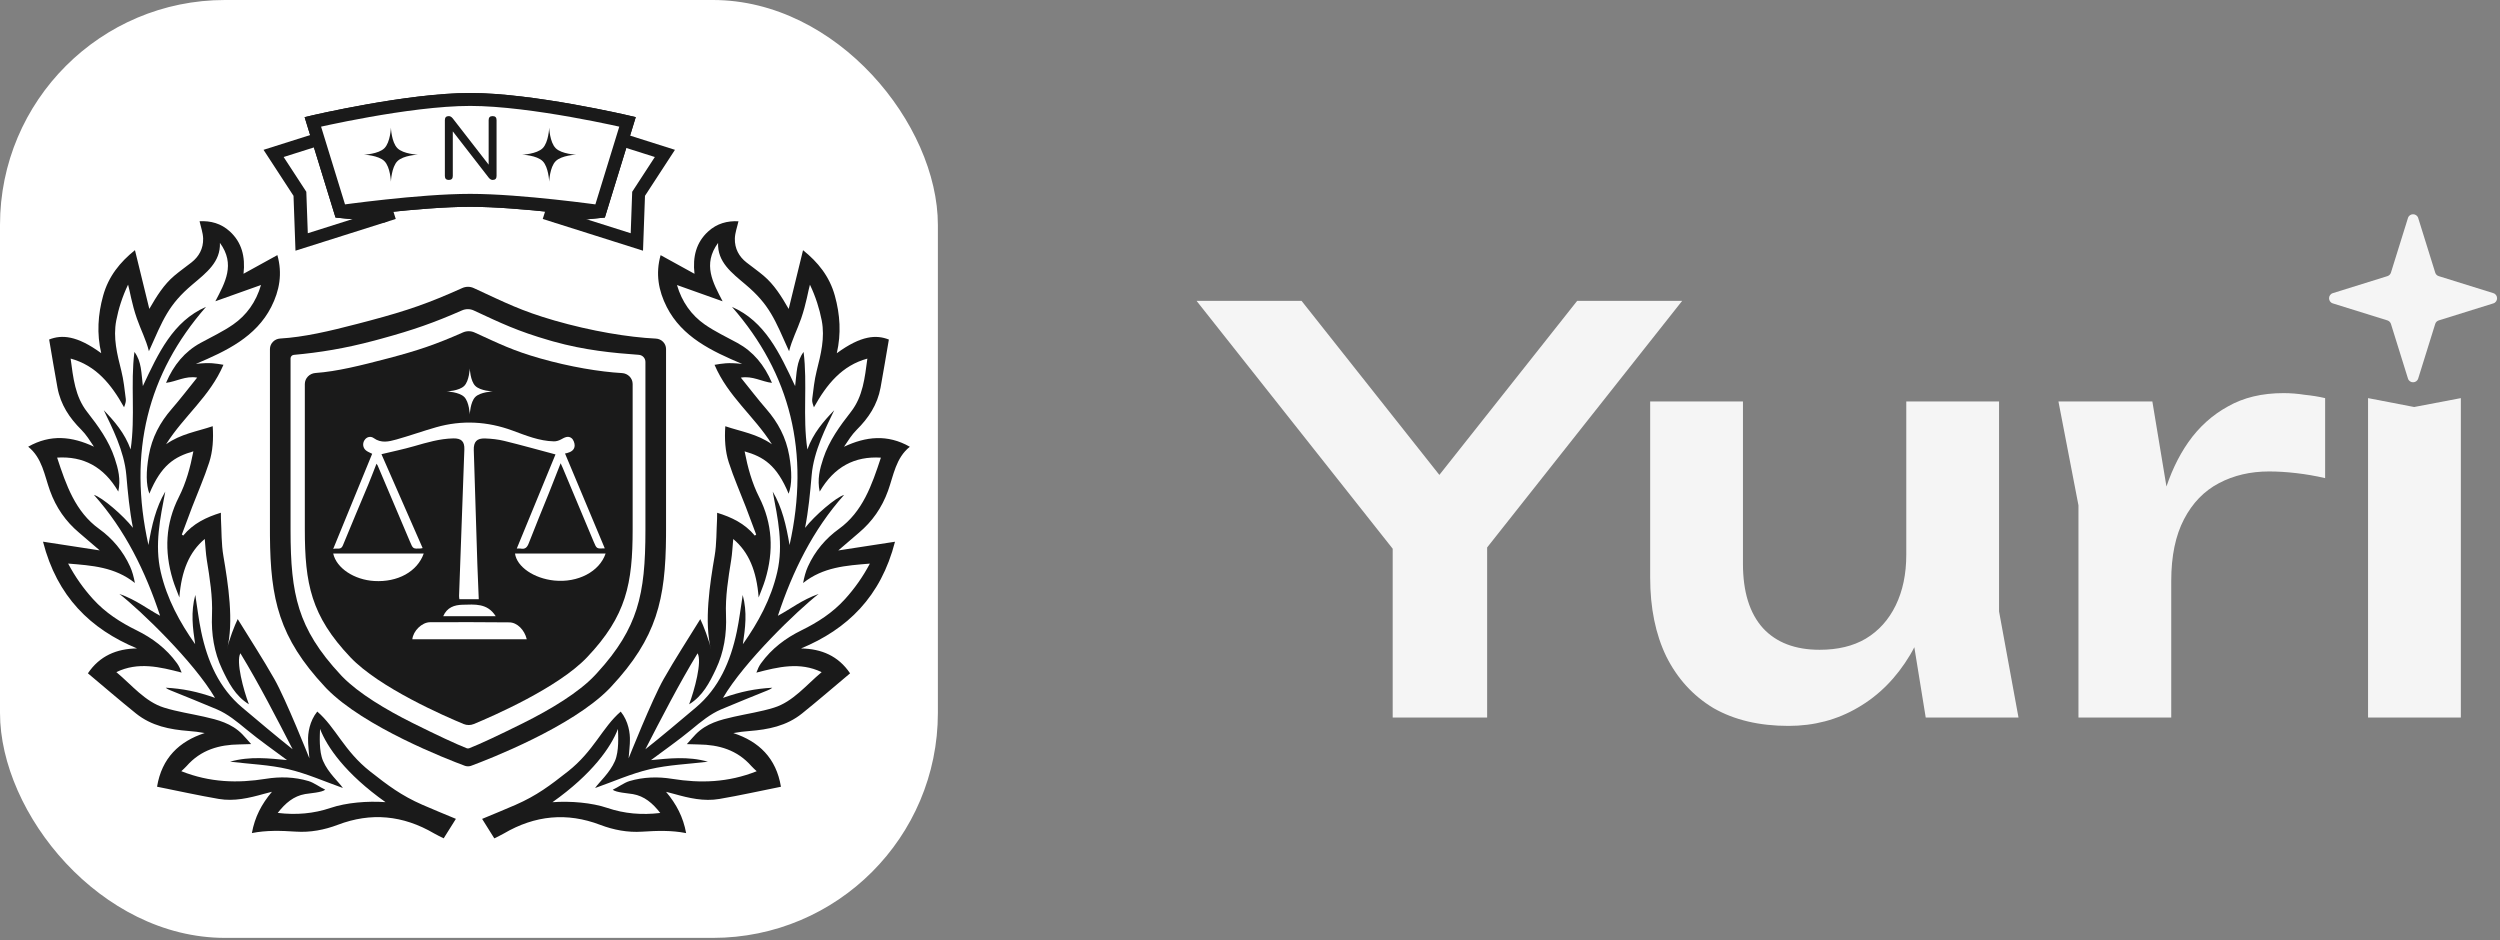 <svg width="117" height="44" viewBox="0 0 117 44" fill="none" xmlns="http://www.w3.org/2000/svg">
<rect x="0" y="0" width="117" height="44" fill="#808080" stroke="none"/>
<rect width="43.893" height="43.893" rx="10.53" fill="white"/>
<path d="M9.333 9.74C9.994 9.717 10.626 9.883 11.131 10.3C11.585 10.686 11.902 11.197 12.023 11.771C12.245 11.649 12.464 11.529 12.684 11.408L13.41 11.007C13.41 11.007 13.569 11.468 13.627 11.773C14.02 13.835 13.077 15.714 11.329 16.707L11.078 17.295L11.078 17.295C10.75 18.065 10.245 18.743 9.7 19.388L10.568 19.095L10.621 19.9C10.661 20.501 10.635 21.109 10.466 21.695C10.275 22.323 10.018 22.932 9.774 23.543C10.162 23.398 10.566 23.291 10.964 23.171C11.003 24.085 10.971 25.005 11.113 25.911C11.23 26.619 11.32 27.331 11.33 28.049C12.034 29.19 12.754 30.323 13.43 31.479L13.431 31.48L13.432 31.481C13.649 31.864 13.941 32.498 14.215 33.129C14.38 32.875 14.589 32.647 14.781 32.411L15.295 32.834C15.776 33.239 16.164 33.716 16.536 34.212C16.824 34.592 17.106 34.979 17.467 35.3C18.234 35.964 19.042 36.637 19.984 37.068C20.723 37.399 21.492 37.678 22.182 38.1C21.76 38.772 21.442 39.379 21.021 40.05L20.477 39.772C20.233 39.652 19.996 39.524 19.759 39.392C18.562 38.764 17.211 38.747 15.941 39.214L15.937 39.215C15.184 39.483 14.42 39.564 13.626 39.519C13.17 39.498 12.753 39.462 12.2 39.524C11.73 39.578 11.41 39.691 11.015 39.771C11.123 39.172 11.2 38.563 11.432 37.992C11.023 38.052 10.588 38.068 10.14 37.991C9.168 37.825 8.214 37.612 7.233 37.416L6.641 37.297L6.735 36.726C6.873 35.891 7.219 35.205 7.759 34.677C7.147 34.547 6.528 34.31 5.963 33.855C5.203 33.235 4.458 32.599 3.707 31.97L3.296 31.625C3.296 31.625 3.467 31.348 3.594 31.181C3.952 30.715 4.249 30.402 4.708 30.151C3.145 29.156 2.001 27.705 1.438 25.615L1.176 24.595C1.693 24.674 2.209 24.753 2.725 24.833C2.2 24.235 1.856 23.536 1.628 22.795C1.48 22.307 1.351 21.716 0.924 21.374L0.923 21.375L0.232 20.822C1.044 20.361 1.806 19.891 2.795 19.886C1.985 18.782 1.908 17.285 1.685 15.992L1.685 15.992L1.603 15.511C2.394 15.196 3.12 15.02 3.984 15.364C3.991 13.761 4.588 12.31 5.925 11.238L6.731 10.592L7.295 12.903C7.679 12.458 8.149 12.157 8.611 11.78C8.799 11.62 8.884 11.414 8.884 11.179C8.87 10.742 8.669 10.207 8.574 9.779L9.333 9.74Z" fill="white"/>
<path d="M10.338 23.995C9.655 24.205 9.045 24.496 8.574 25.065C8.552 25.049 8.531 25.032 8.51 25.016C8.67 24.588 8.827 24.158 8.991 23.731C9.259 23.034 9.562 22.351 9.791 21.639C9.961 21.114 9.994 20.546 9.955 19.946C9.217 20.196 8.462 20.302 7.773 20.79C8.606 19.468 9.821 18.562 10.458 17.072C10.093 17.013 9.852 16.953 9.167 17.03C10.594 16.429 11.977 15.771 12.693 14.367C13.082 13.604 13.225 12.802 12.981 11.939C12.464 12.224 11.954 12.504 11.397 12.812C11.488 12.007 11.311 11.342 10.762 10.836C10.344 10.451 9.853 10.328 9.339 10.354C9.399 10.626 9.499 10.892 9.507 11.16C9.52 11.636 9.309 12.01 8.96 12.283C8.693 12.492 8.416 12.687 8.156 12.906C7.673 13.315 7.333 13.856 6.988 14.457C6.766 13.552 6.546 12.647 6.316 11.707C5.62 12.266 5.078 12.93 4.826 13.841C4.583 14.718 4.524 15.612 4.737 16.529C3.591 15.69 2.882 15.659 2.3 15.889C2.43 16.648 2.552 17.395 2.689 18.139C2.836 18.943 3.256 19.565 3.803 20.109C4.032 20.337 4.211 20.625 4.398 20.906C3.373 20.424 2.368 20.311 1.319 20.906C1.977 21.431 2.079 22.244 2.338 22.963C2.626 23.763 3.081 24.407 3.698 24.927C4.021 25.201 4.342 25.479 4.668 25.759C3.79 25.624 2.93 25.492 2.013 25.351C2.673 27.925 4.239 29.444 6.411 30.346C5.456 30.36 4.665 30.694 4.114 31.511C4.877 32.15 5.61 32.783 6.361 33.388C7.096 33.979 7.952 34.141 8.829 34.21C9.078 34.229 9.327 34.258 9.579 34.306C8.385 34.697 7.572 35.474 7.35 36.818C8.306 37.009 9.269 37.224 10.238 37.39C10.954 37.512 11.655 37.35 12.344 37.155C12.447 37.126 12.55 37.101 12.728 37.055C12.24 37.633 11.924 38.238 11.788 38.988C12.465 38.852 13.152 38.875 13.841 38.92C14.524 38.966 15.181 38.839 15.812 38.6C17.363 38.01 18.858 38.149 20.32 39.006C20.466 39.092 20.62 39.16 20.764 39.234C20.959 38.924 21.148 38.622 21.336 38.322C20.806 38.101 20.287 37.891 19.773 37.666C18.777 37.231 18.151 36.754 17.325 36.105C16.101 35.144 15.713 34.042 14.848 33.301C14.485 33.748 14.403 34.324 14.419 34.671C14.405 34.68 14.479 35.489 14.479 35.489C14.479 35.489 13.382 32.732 12.84 31.779C12.299 30.826 11.702 29.912 11.125 28.973C10.988 29.252 10.716 29.94 10.618 30.409C10.962 29.12 10.671 27.286 10.454 26.017C10.356 25.448 10.373 24.856 10.34 24.274C10.335 24.187 10.338 24.099 10.337 23.994L10.338 23.995ZM9.583 25.227C9.616 25.576 9.629 25.896 9.679 26.209C9.817 27.064 9.957 27.917 9.921 28.79C9.885 29.669 10.019 30.521 10.392 31.31C10.691 31.942 11.01 32.57 11.648 32.96C11.393 32.291 11.035 30.959 11.25 30.572C12.118 31.997 12.969 33.653 13.695 35.065C12.895 34.431 12.117 33.77 11.336 33.113C10.257 32.206 9.708 30.957 9.414 29.552C9.301 29.009 9.236 28.454 9.14 27.843C8.92 28.649 9.021 29.395 9.133 30.147C8.412 29.124 7.816 28.034 7.524 26.775C7.227 25.491 7.498 24.249 7.735 23.006C7.296 23.746 7.104 24.58 6.947 25.506C5.979 21.162 6.911 17.483 9.642 14.361C8.095 15.036 7.411 16.526 6.686 18.068C6.611 17.46 6.63 16.92 6.291 16.47C6.102 17.966 6.34 19.491 6.114 21.033C5.836 20.265 5.36 19.72 4.856 19.197C5.23 19.975 5.814 21.1 5.912 22.232C5.983 23.061 6.062 23.886 6.221 24.702C5.775 24.128 4.777 23.271 4.395 23.16C5.853 24.79 6.808 26.743 7.493 28.817C6.876 28.486 6.387 28.082 5.586 27.794C6.586 28.573 9.071 30.967 10.062 32.66C9.22 32.36 8.543 32.228 7.756 32.184C7.827 32.246 7.903 32.278 7.98 32.309C8.703 32.604 9.43 32.891 10.149 33.197C10.658 33.414 11.091 33.772 11.527 34.133C12.158 34.654 12.828 35.118 13.432 35.571C12.607 35.496 11.712 35.379 10.768 35.647C11.716 35.761 12.615 35.792 13.482 35.996C14.355 36.2 15.195 36.577 16.048 36.878C15.867 36.609 15.363 36.177 15.12 35.613C14.918 35.148 14.969 34.428 14.978 34.111C15.299 34.951 16.168 36.214 18.043 37.541C17.191 37.479 16.203 37.563 15.475 37.809C14.679 38.079 13.863 38.148 12.998 38.044C13.354 37.586 13.744 37.254 14.279 37.162C14.495 37.125 15.083 37.086 15.221 36.956C14.971 36.843 14.695 36.629 14.437 36.553C13.779 36.358 13.105 36.341 12.441 36.448C11.125 36.66 9.827 36.625 8.485 36.092C8.571 36.009 8.657 35.938 8.73 35.855C9.402 35.088 10.261 34.851 11.2 34.839C11.367 34.837 11.534 34.83 11.754 34.823C11.585 34.636 11.468 34.494 11.341 34.364C10.833 33.845 10.191 33.687 9.547 33.541C8.924 33.4 8.29 33.308 7.679 33.117C6.786 32.84 6.174 32.063 5.445 31.455C6.465 30.961 7.476 31.211 8.501 31.477C8.44 31.311 8.374 31.166 8.284 31.041C7.778 30.341 7.123 29.858 6.391 29.498C5.64 29.129 4.937 28.682 4.349 28.032C3.906 27.542 3.524 27.007 3.188 26.375C4.299 26.466 5.371 26.532 6.313 27.283C6.26 27 6.193 26.747 6.088 26.515C5.757 25.782 5.252 25.194 4.641 24.754C3.526 23.952 3.095 22.703 2.673 21.416C3.896 21.34 4.857 21.838 5.536 23.005C5.66 22.435 5.531 21.939 5.369 21.451C5.093 20.618 4.593 19.936 4.077 19.276C3.51 18.55 3.427 17.68 3.305 16.781C4.489 17.1 5.21 17.985 5.806 19.06C5.858 18.919 5.903 18.794 5.888 18.677C5.831 18.235 5.787 17.788 5.679 17.359C5.483 16.58 5.285 15.812 5.441 14.997C5.546 14.452 5.726 13.881 5.994 13.321C6.068 13.567 6.165 14.215 6.406 14.906C6.596 15.452 6.835 15.892 6.969 16.436C7.637 14.947 7.877 14.268 9.007 13.314C9.658 12.764 10.327 12.26 10.292 11.366C11.029 12.372 10.531 13.231 10.079 14.099C10.797 13.843 11.502 13.592 12.215 13.338C11.985 14.132 11.538 14.751 10.914 15.185C10.432 15.52 9.899 15.768 9.386 16.049C8.647 16.453 8.125 17.08 7.77 17.917C8.255 17.859 8.681 17.577 9.227 17.672C8.808 18.19 8.434 18.681 8.033 19.143C7.493 19.764 7.11 20.469 6.962 21.327C6.832 22.081 6.832 22.675 6.99 23.104C7.548 21.76 8.166 21.376 9.05 21.122C8.906 21.873 8.708 22.598 8.371 23.261C7.744 24.496 7.681 25.787 8.087 27.129C8.173 27.412 8.291 27.683 8.394 27.96C8.489 26.72 8.857 25.829 9.58 25.226L9.583 25.227Z" fill="#1A1A1A"/>
<path d="M34.566 9.742C33.905 9.719 33.272 9.885 32.768 10.301C32.313 10.688 31.996 11.199 31.875 11.773C31.654 11.651 31.435 11.531 31.215 11.409L30.488 11.009C30.488 11.009 30.329 11.47 30.271 11.775C29.878 13.837 30.821 15.716 32.57 16.709L32.82 17.297L32.82 17.297C33.149 18.067 33.653 18.745 34.198 19.39L33.33 19.097L33.277 19.901C33.237 20.503 33.263 21.111 33.432 21.697C33.623 22.325 33.88 22.934 34.124 23.545C33.736 23.399 33.332 23.293 32.935 23.173C32.895 24.087 32.927 25.007 32.785 25.913C32.668 26.621 32.579 27.333 32.568 28.051C31.864 29.192 31.145 30.325 30.468 31.481L30.467 31.482L30.467 31.483C30.249 31.866 29.958 32.5 29.683 33.131C29.519 32.877 29.309 32.648 29.118 32.413L28.603 32.836C28.123 33.241 27.734 33.718 27.362 34.214C27.075 34.594 26.792 34.981 26.431 35.302C25.665 35.966 24.857 36.639 23.915 37.07C23.175 37.401 22.407 37.68 21.717 38.102C22.138 38.773 22.456 39.38 22.877 40.052L23.422 39.774C23.665 39.654 23.903 39.526 24.14 39.394C25.337 38.766 26.687 38.749 27.957 39.215L27.962 39.217C28.715 39.485 29.479 39.566 30.273 39.521C30.729 39.5 31.145 39.464 31.699 39.526C32.169 39.579 32.488 39.693 32.884 39.773C32.776 39.174 32.698 38.565 32.466 37.995C32.876 38.054 33.31 38.069 33.758 37.993C34.731 37.827 35.684 37.614 36.665 37.417L37.258 37.299L37.163 36.728C37.026 35.893 36.679 35.207 36.139 34.679C36.751 34.548 37.37 34.312 37.935 33.857C38.696 33.237 39.44 32.601 40.191 31.972L40.603 31.627C40.603 31.627 40.431 31.349 40.304 31.183C39.947 30.717 39.649 30.404 39.191 30.152C40.754 29.158 41.897 27.707 42.46 25.617L42.722 24.597C42.206 24.676 41.69 24.755 41.174 24.835C41.698 24.237 42.042 23.538 42.27 22.797C42.419 22.309 42.547 21.718 42.975 21.376L42.975 21.376L43.667 20.824C42.855 20.363 42.092 19.893 41.104 19.888C41.913 18.784 41.99 17.287 42.213 15.994L42.213 15.994L42.296 15.513C41.504 15.198 40.778 15.021 39.914 15.366C39.908 13.763 39.311 12.312 37.973 11.24L37.167 10.594L36.603 12.905C36.219 12.46 35.75 12.159 35.288 11.782C35.1 11.622 35.014 11.416 35.014 11.181C35.028 10.744 35.23 10.209 35.324 9.781L34.566 9.742Z" fill="white"/>
<path d="M33.561 23.997C34.244 24.207 34.853 24.498 35.325 25.067C35.346 25.051 35.367 25.034 35.389 25.018C35.228 24.59 35.071 24.16 34.907 23.733C34.639 23.035 34.337 22.353 34.107 21.641C33.937 21.116 33.904 20.548 33.944 19.948C34.681 20.198 35.436 20.304 36.125 20.792C35.293 19.47 34.077 18.564 33.441 17.074C33.806 17.015 34.047 16.955 34.732 17.032C33.304 16.431 31.921 15.773 31.205 14.369C30.816 13.606 30.673 12.804 30.917 11.941C31.434 12.226 31.944 12.506 32.502 12.814C32.41 12.009 32.587 11.344 33.137 10.838C33.554 10.453 34.046 10.329 34.56 10.356C34.5 10.628 34.399 10.894 34.391 11.162C34.379 11.637 34.589 12.012 34.938 12.285C35.205 12.494 35.483 12.689 35.742 12.908C36.226 13.317 36.565 13.858 36.911 14.459C37.132 13.554 37.353 12.649 37.582 11.709C38.279 12.268 38.821 12.932 39.072 13.842C39.315 14.72 39.374 15.614 39.162 16.531C40.307 15.692 41.016 15.66 41.599 15.891C41.468 16.649 41.346 17.397 41.21 18.141C41.062 18.945 40.643 19.567 40.096 20.111C39.867 20.339 39.687 20.627 39.5 20.908C40.525 20.426 41.531 20.312 42.58 20.908C41.922 21.433 41.82 22.246 41.561 22.965C41.273 23.765 40.817 24.409 40.201 24.929C39.877 25.203 39.557 25.481 39.231 25.761C40.108 25.626 40.968 25.494 41.886 25.353C41.226 27.927 39.66 29.446 37.487 30.348C38.443 30.362 39.234 30.696 39.784 31.512C39.021 32.151 38.289 32.785 37.538 33.389C36.803 33.981 35.946 34.143 35.07 34.212C34.821 34.231 34.572 34.26 34.32 34.308C35.514 34.699 36.327 35.476 36.548 36.82C35.593 37.011 34.63 37.227 33.661 37.392C32.944 37.514 32.244 37.352 31.554 37.157C31.452 37.128 31.348 37.103 31.171 37.057C31.658 37.635 31.974 38.24 32.111 38.99C31.433 38.854 30.746 38.877 30.057 38.922C29.374 38.968 28.717 38.841 28.087 38.602C26.536 38.012 25.04 38.151 23.579 39.008C23.432 39.094 23.278 39.162 23.134 39.236C22.94 38.926 22.751 38.624 22.563 38.324C23.092 38.103 23.611 37.893 24.126 37.668C25.122 37.233 25.748 36.756 26.574 36.107C27.797 35.146 28.185 34.044 29.05 33.303C29.413 33.749 29.495 34.326 29.479 34.673C29.494 34.682 29.419 35.491 29.419 35.491C29.419 35.491 30.516 32.734 31.058 31.781C31.599 30.828 32.196 29.914 32.774 28.975C32.91 29.254 33.182 29.942 33.281 30.41C32.937 29.122 33.228 27.288 33.445 26.019C33.542 25.45 33.525 24.858 33.559 24.276C33.563 24.189 33.561 24.101 33.562 23.997L33.561 23.997ZM34.315 25.229C34.282 25.578 34.27 25.898 34.219 26.211C34.082 27.067 33.941 27.919 33.977 28.792C34.014 29.671 33.88 30.523 33.506 31.312C33.208 31.944 32.889 32.572 32.251 32.962C32.505 32.293 32.864 30.96 32.648 30.574C31.78 31.999 30.929 33.655 30.203 35.067C31.003 34.433 31.782 33.772 32.562 33.115C33.641 32.209 34.19 30.959 34.484 29.554C34.598 29.011 34.662 28.456 34.759 27.845C34.979 28.651 34.877 29.397 34.766 30.149C35.487 29.126 36.083 28.036 36.374 26.777C36.671 25.492 36.4 24.251 36.163 23.007C36.603 23.748 36.795 24.582 36.951 25.508C37.92 21.164 36.987 17.485 34.257 14.363C35.803 15.038 36.488 16.528 37.212 18.07C37.288 17.462 37.269 16.922 37.608 16.472C37.796 17.968 37.558 19.493 37.785 21.035C38.062 20.267 38.538 19.722 39.042 19.199C38.668 19.977 38.084 21.102 37.986 22.234C37.915 23.063 37.837 23.888 37.677 24.704C38.124 24.13 39.121 23.273 39.504 23.162C38.045 24.792 37.09 26.745 36.405 28.819C37.022 28.488 37.511 28.084 38.312 27.796C37.312 28.575 34.828 30.969 33.836 32.661C34.678 32.362 35.355 32.23 36.142 32.186C36.071 32.248 35.995 32.28 35.918 32.311C35.195 32.606 34.469 32.893 33.749 33.199C33.24 33.416 32.807 33.773 32.371 34.135C31.74 34.656 31.071 35.12 30.466 35.573C31.291 35.498 32.187 35.381 33.13 35.648C32.182 35.763 31.284 35.794 30.416 35.998C29.544 36.202 28.703 36.579 27.85 36.88C28.031 36.611 28.535 36.179 28.779 35.615C28.98 35.15 28.929 34.43 28.921 34.113C28.599 34.953 27.73 36.216 25.855 37.543C26.707 37.481 27.696 37.565 28.423 37.811C29.219 38.081 30.035 38.15 30.9 38.047C30.545 37.588 30.154 37.256 29.619 37.164C29.404 37.127 28.815 37.088 28.678 36.958C28.927 36.845 29.203 36.631 29.461 36.554C30.12 36.36 30.793 36.343 31.458 36.45C32.774 36.661 34.072 36.627 35.413 36.094C35.328 36.011 35.242 35.94 35.168 35.856C34.496 35.09 33.638 34.853 32.699 34.841C32.532 34.839 32.365 34.832 32.144 34.825C32.313 34.638 32.431 34.496 32.558 34.366C33.066 33.847 33.707 33.689 34.352 33.543C34.975 33.402 35.609 33.309 36.219 33.119C37.112 32.842 37.724 32.065 38.453 31.457C37.433 30.963 36.423 31.213 35.398 31.479C35.459 31.313 35.524 31.168 35.614 31.044C36.12 30.343 36.775 29.86 37.507 29.5C38.259 29.131 38.962 28.684 39.55 28.034C39.992 27.544 40.375 27.009 40.71 26.377C39.599 26.468 38.528 26.534 37.585 27.285C37.639 27.002 37.705 26.749 37.81 26.517C38.142 25.784 38.647 25.196 39.258 24.756C40.373 23.954 40.803 22.705 41.226 21.418C40.003 21.342 39.042 21.84 38.362 23.007C38.239 22.436 38.367 21.941 38.529 21.453C38.805 20.62 39.306 19.938 39.821 19.278C40.388 18.552 40.471 17.683 40.593 16.783C39.409 17.102 38.688 17.987 38.092 19.062C38.04 18.921 37.995 18.796 38.011 18.679C38.067 18.237 38.112 17.79 38.22 17.361C38.415 16.582 38.614 15.814 38.457 14.999C38.352 14.454 38.172 13.883 37.905 13.323C37.831 13.569 37.733 14.217 37.493 14.909C37.303 15.454 37.064 15.894 36.929 16.438C36.261 14.948 36.021 14.27 34.892 13.316C34.24 12.766 33.571 12.262 33.606 11.368C32.87 12.374 33.368 13.233 33.819 14.101C33.101 13.845 32.397 13.594 31.683 13.34C31.914 14.133 32.361 14.753 32.984 15.187C33.466 15.522 33.999 15.77 34.513 16.051C35.251 16.455 35.773 17.082 36.128 17.919C35.643 17.861 35.217 17.579 34.671 17.673C35.091 18.192 35.464 18.683 35.866 19.145C36.406 19.766 36.789 20.471 36.937 21.329C37.066 22.083 37.066 22.677 36.909 23.106C36.35 21.762 35.733 21.378 34.848 21.124C34.993 21.875 35.191 22.6 35.527 23.263C36.154 24.498 36.218 25.789 35.812 27.131C35.726 27.414 35.608 27.685 35.505 27.962C35.41 26.722 35.042 25.831 34.318 25.228L34.315 25.229Z" fill="#1A1A1A"/>
<path d="M30.21 16.937C30.21 16.763 30.075 16.618 29.901 16.606C28.713 16.521 27.371 16.395 25.896 15.98L25.729 15.932C24.214 15.494 23.458 15.126 22.177 14.53C22.003 14.449 21.802 14.449 21.626 14.526C20.315 15.103 19.339 15.445 17.862 15.848L17.534 15.937C16.129 16.311 14.973 16.496 13.753 16.608C13.668 16.616 13.602 16.687 13.602 16.773V24.8C13.602 26.342 13.691 27.482 14.018 28.509C14.339 29.519 14.91 30.474 15.961 31.599L16.033 31.674C16.794 32.452 18.065 33.215 19.329 33.844C20.454 34.404 21.346 34.822 21.847 35.018C21.885 35.032 21.926 35.032 21.964 35.018C22.465 34.822 23.358 34.404 24.483 33.844C25.787 33.194 27.099 32.402 27.85 31.599L27.948 31.494C28.937 30.414 29.482 29.487 29.794 28.509C30.121 27.482 30.21 26.342 30.21 24.8V16.937Z" fill="white"/>
<path d="M30.21 16.937C30.21 16.763 30.075 16.618 29.901 16.606C28.713 16.521 27.371 16.395 25.896 15.98L25.729 15.932C24.214 15.494 23.458 15.126 22.177 14.53C22.003 14.449 21.802 14.449 21.626 14.526C20.315 15.103 19.339 15.445 17.862 15.848L17.534 15.937C16.129 16.311 14.973 16.496 13.753 16.608C13.668 16.616 13.602 16.687 13.602 16.773V24.8C13.602 26.342 13.691 27.482 14.018 28.509C14.339 29.519 14.91 30.474 15.961 31.599L16.033 31.674C16.794 32.452 18.065 33.215 19.329 33.844C20.454 34.404 21.346 34.822 21.847 35.018C21.885 35.032 21.926 35.032 21.964 35.018C22.465 34.822 23.358 34.404 24.483 33.844C25.787 33.194 27.099 32.402 27.85 31.599L27.948 31.494C28.937 30.414 29.482 29.487 29.794 28.509C30.121 27.482 30.21 26.342 30.21 24.8V16.937Z" fill="white"/>
<path d="M30.206 16.937C30.206 16.763 30.071 16.618 29.897 16.606C28.709 16.521 27.368 16.395 25.892 15.98L25.725 15.932C24.21 15.494 23.455 15.126 22.173 14.53C21.999 14.449 21.799 14.449 21.623 14.526C20.311 15.103 19.335 15.445 17.858 15.848L17.53 15.937C16.126 16.311 14.969 16.496 13.75 16.608C13.664 16.616 13.598 16.687 13.598 16.773V24.8C13.598 26.342 13.687 27.482 14.014 28.509C14.336 29.519 14.906 30.474 15.957 31.599L16.029 31.674C16.79 32.452 18.062 33.215 19.325 33.844C20.45 34.404 21.342 34.822 21.843 35.018C21.881 35.032 21.923 35.032 21.96 35.018C22.462 34.822 23.354 34.404 24.479 33.844C25.783 33.195 27.096 32.402 27.847 31.599L27.944 31.494C28.933 30.415 29.478 29.487 29.79 28.509C30.117 27.482 30.206 26.342 30.206 24.8V16.937ZM31.171 24.8L31.17 25.089C31.147 28.039 30.75 29.84 28.596 32.144L28.515 32.23C26.762 34.023 22.886 35.528 22.059 35.835L22.02 35.848C21.942 35.869 21.862 35.869 21.784 35.848L21.745 35.835C20.918 35.528 17.042 34.023 15.289 32.23L15.208 32.144C13.054 29.84 12.657 28.039 12.634 25.089L12.633 24.8V16.337C12.633 16.073 12.848 15.859 13.112 15.843C14.214 15.779 15.402 15.503 16.741 15.153L17.324 14.999C19.083 14.531 20.088 14.177 21.635 13.48C21.805 13.404 22 13.403 22.168 13.481C23.681 14.179 24.373 14.543 25.947 14.999C27.678 15.499 29.423 15.786 30.692 15.846C30.957 15.858 31.171 16.07 31.171 16.335V24.8Z" fill="#1A1A1A"/>
<path d="M14.266 17.973C14.266 17.698 14.489 17.476 14.763 17.456C15.778 17.384 16.881 17.106 18.148 16.774C19.583 16.398 20.412 16.112 21.663 15.559C21.837 15.482 22.036 15.481 22.209 15.56C23.425 16.114 24 16.408 25.285 16.774C26.671 17.169 28.07 17.401 29.11 17.46C29.385 17.475 29.608 17.696 29.608 17.971C29.608 19.984 29.608 24.768 29.608 24.768C29.608 27.316 29.316 28.818 27.477 30.758C26.125 32.184 23.055 33.52 22.176 33.884C22.021 33.948 21.852 33.948 21.697 33.884C20.818 33.52 17.748 32.184 16.396 30.758C14.557 28.818 14.266 27.316 14.266 24.768V17.973Z" fill="#1A1A1A"/>
<path d="M28.303 25.663C27.925 25.683 27.923 25.683 27.788 25.361C27.303 24.205 26.819 23.048 26.334 21.892C26.311 21.836 26.284 21.781 26.238 21.68C26.046 22.17 25.873 22.618 25.694 23.063C25.378 23.85 25.051 24.632 24.746 25.423C24.67 25.622 24.574 25.715 24.362 25.673C24.314 25.664 24.263 25.672 24.185 25.672C24.799 24.178 25.407 22.701 25.997 21.267C25.206 21.056 24.406 20.832 23.599 20.634C23.31 20.563 23.006 20.531 22.708 20.52C22.311 20.504 22.161 20.675 22.173 21.066C22.229 22.855 22.283 24.643 22.341 26.431C22.358 26.966 22.384 27.5 22.406 28.044H21.5C21.494 27.989 21.483 27.942 21.484 27.895C21.528 26.665 21.572 25.435 21.617 24.205C21.655 23.146 21.698 22.087 21.732 21.029C21.744 20.661 21.591 20.509 21.214 20.517C20.58 20.53 19.979 20.709 19.374 20.883C18.876 21.027 18.366 21.132 17.852 21.256C18.483 22.694 19.129 24.169 19.779 25.65C19.729 25.661 19.709 25.668 19.689 25.669C19.325 25.687 19.328 25.686 19.184 25.344C18.683 24.156 18.178 22.97 17.674 21.783C17.666 21.764 17.651 21.748 17.62 21.702C17.488 22.037 17.369 22.354 17.24 22.666C16.843 23.62 16.436 24.57 16.046 25.527C15.954 25.753 15.791 25.639 15.594 25.689C16.214 24.175 16.817 22.705 17.418 21.237C17.325 21.188 17.216 21.151 17.131 21.083C16.98 20.964 16.957 20.756 17.057 20.601C17.17 20.427 17.359 20.408 17.489 20.502C17.842 20.757 18.203 20.665 18.556 20.567C19.18 20.392 19.791 20.172 20.413 19.995C21.619 19.653 22.811 19.718 23.987 20.151C24.615 20.382 25.238 20.64 25.921 20.655C26.033 20.658 26.157 20.62 26.256 20.565C26.419 20.474 26.59 20.378 26.75 20.507C26.837 20.577 26.896 20.735 26.894 20.851C26.89 21.053 26.73 21.153 26.544 21.202C26.517 21.209 26.491 21.214 26.443 21.224C27.064 22.706 27.68 24.177 28.303 25.662L28.303 25.663Z" fill="white"/>
<path d="M19.831 25.905C19.531 26.754 18.613 27.256 17.515 27.191C16.573 27.136 15.745 26.586 15.594 25.905H19.83H19.831Z" fill="white"/>
<path d="M28.343 25.904C28.057 26.755 27.042 27.282 25.937 27.169C24.985 27.071 24.187 26.525 24.102 25.904H28.343Z" fill="white"/>
<path d="M24.652 29.918H19.297C19.335 29.532 19.742 29.122 20.126 29.12C21.363 29.113 22.601 29.115 23.838 29.127C24.204 29.131 24.549 29.48 24.652 29.918Z" fill="white"/>
<path d="M23.199 28.839H20.742C20.921 28.424 21.267 28.31 21.649 28.302C22.212 28.29 22.808 28.215 23.199 28.839H23.199Z" fill="white"/>
<path d="M21.985 17.24C21.985 17.24 22.007 17.822 22.244 18.06C22.482 18.297 23.064 18.319 23.064 18.319C23.064 18.319 22.482 18.341 22.244 18.578C22.007 18.816 21.985 19.398 21.985 19.398C21.985 19.398 21.963 18.816 21.726 18.578C21.488 18.341 20.906 18.319 20.906 18.319C20.906 18.319 21.488 18.297 21.726 18.06C21.963 17.822 21.985 17.24 21.985 17.24Z" fill="white"/>
<path d="M29.504 5.054H29.503L29.166 4.975L29.165 4.978C29.053 4.953 28.918 4.923 28.762 4.89C28.293 4.79 27.637 4.658 26.889 4.525C25.404 4.262 23.515 3.99 22.002 3.99C20.489 3.99 18.6 4.262 17.115 4.525C16.367 4.658 15.711 4.79 15.242 4.89C15.085 4.923 14.949 4.953 14.837 4.978V4.975L14.526 5.047C14.515 5.05 14.505 5.052 14.5 5.054C14.499 5.054 14.498 5.054 14.497 5.055H14.496L14.487 5.057L14.155 5.123L14.156 5.134L13.794 5.22L13.908 5.589L14.06 6.086L12.227 6.668L11.774 6.811L12.033 7.209L13.381 9.279L13.471 11.746L13.488 12.221L13.94 12.077L18.633 10.592L18.977 10.482L18.895 10.223C19.938 10.123 21.078 10.039 22.002 10.039C22.903 10.039 24.011 10.119 25.034 10.216L24.95 10.482L25.295 10.592L29.987 12.077L30.439 12.221L30.457 11.746L30.546 9.277L31.895 7.209L32.153 6.811L31.7 6.668L29.936 6.108L30.096 5.589L30.209 5.22L29.833 5.131L29.532 5.061L29.523 5.059L29.521 5.058L29.507 5.055C29.506 5.054 29.505 5.054 29.504 5.054ZM29.504 5.054C29.503 5.053 29.502 5.054 29.501 5.054C29.5 5.053 29.498 5.053 29.498 5.053C29.499 5.053 29.501 5.053 29.504 5.054Z" stroke="white" stroke-width="0.722" stroke-linecap="round"/>
<path d="M14.117 11.324L14.036 9.07L12.804 7.18L16.828 5.905L18.141 10.05L14.117 11.324Z" fill="white" stroke="#1A1A1A" stroke-width="0.605" stroke-linecap="round"/>
<path d="M29.805 11.324L29.886 9.07L31.117 7.18L27.093 5.905L25.78 10.05L29.805 11.324Z" fill="white" stroke="#1A1A1A" stroke-width="0.605" stroke-linecap="round"/>
<path d="M22.005 4.654C19.101 4.654 14.641 5.703 14.641 5.703L15.933 9.9C15.933 9.9 19.625 9.375 22.005 9.375C24.384 9.375 28.077 9.9 28.077 9.9L29.369 5.703C29.369 5.703 24.909 4.654 22.005 4.654Z" fill="white"/>
<path d="M14.641 5.703L14.571 5.409L14.256 5.483L14.351 5.792L14.641 5.703ZM29.369 5.703L29.658 5.792L29.753 5.483L29.438 5.409L29.369 5.703ZM28.077 9.9L28.106 10.201L28.307 10.181L28.366 9.989L28.077 9.9ZM15.933 9.9L15.643 9.989L15.703 10.181L15.902 10.201L15.933 9.9ZM17.924 10.403C18.091 10.419 18.239 10.298 18.256 10.132C18.272 9.965 18.151 9.817 17.985 9.801L17.924 10.403ZM25.995 9.8C25.829 9.817 25.707 9.965 25.723 10.131C25.74 10.298 25.888 10.419 26.054 10.403L25.995 9.8ZM14.641 5.703C14.71 5.998 14.71 5.998 14.71 5.998C14.71 5.998 14.71 5.998 14.71 5.998C14.71 5.998 14.71 5.998 14.711 5.998C14.711 5.998 14.712 5.998 14.713 5.997C14.715 5.997 14.718 5.996 14.722 5.995C14.73 5.993 14.743 5.99 14.759 5.987C14.792 5.979 14.841 5.968 14.904 5.954C15.031 5.925 15.215 5.884 15.446 5.836C15.907 5.738 16.552 5.607 17.287 5.477C18.761 5.215 20.581 4.957 22.005 4.957V4.654V4.352C20.525 4.352 18.662 4.618 17.181 4.881C16.438 5.013 15.786 5.145 15.32 5.243C15.087 5.293 14.9 5.334 14.772 5.363C14.707 5.378 14.657 5.389 14.623 5.397C14.607 5.401 14.594 5.404 14.585 5.406C14.581 5.407 14.577 5.407 14.575 5.408C14.574 5.408 14.573 5.408 14.572 5.409C14.572 5.409 14.572 5.409 14.572 5.409C14.572 5.409 14.572 5.409 14.571 5.409C14.571 5.409 14.571 5.409 14.641 5.703ZM22.005 4.654V4.957C23.429 4.957 25.248 5.215 26.723 5.477C27.458 5.607 28.103 5.738 28.564 5.836C28.794 5.884 28.978 5.925 29.105 5.954C29.168 5.968 29.217 5.979 29.25 5.987C29.266 5.99 29.279 5.993 29.287 5.995C29.291 5.996 29.294 5.997 29.296 5.997C29.297 5.998 29.298 5.998 29.299 5.998C29.299 5.998 29.299 5.998 29.299 5.998C29.299 5.998 29.299 5.998 29.299 5.998C29.299 5.998 29.299 5.998 29.369 5.703C29.438 5.409 29.438 5.409 29.438 5.409C29.438 5.409 29.438 5.409 29.438 5.409C29.438 5.409 29.437 5.409 29.437 5.409C29.436 5.408 29.436 5.408 29.434 5.408C29.432 5.407 29.429 5.407 29.424 5.406C29.416 5.404 29.403 5.401 29.386 5.397C29.352 5.389 29.302 5.378 29.238 5.363C29.109 5.334 28.922 5.293 28.689 5.243C28.223 5.145 27.572 5.013 26.828 4.881C25.347 4.618 23.485 4.352 22.005 4.352V4.654ZM29.369 5.703L29.079 5.614L27.788 9.811L28.077 9.9L28.366 9.989L29.658 5.792L29.369 5.703ZM14.641 5.703L14.351 5.792L15.643 9.989L15.933 9.9L16.222 9.811L14.93 5.614L14.641 5.703ZM15.933 9.9C15.975 10.2 15.975 10.2 15.975 10.2C15.975 10.2 15.975 10.2 15.975 10.2C15.975 10.2 15.976 10.2 15.976 10.199C15.976 10.199 15.977 10.199 15.978 10.199C15.979 10.199 15.982 10.199 15.985 10.198C15.992 10.197 16.003 10.196 16.016 10.194C16.044 10.19 16.084 10.184 16.137 10.177C16.241 10.163 16.394 10.143 16.585 10.118C16.967 10.069 17.501 10.004 18.108 9.939C19.327 9.808 20.832 9.678 22.005 9.678V9.375V9.073C20.798 9.073 19.266 9.205 18.044 9.337C17.431 9.403 16.893 9.468 16.508 9.518C16.316 9.542 16.161 9.563 16.055 9.577C16.002 9.585 15.961 9.59 15.933 9.594C15.919 9.596 15.908 9.598 15.901 9.599C15.898 9.599 15.895 9.6 15.893 9.6C15.892 9.6 15.891 9.6 15.891 9.6C15.89 9.6 15.89 9.6 15.89 9.6C15.89 9.6 15.89 9.6 15.89 9.6C15.89 9.6 15.89 9.6 15.933 9.9ZM22.005 9.375V9.678C23.178 9.678 24.682 9.808 25.901 9.939C26.509 10.004 27.042 10.069 27.424 10.118C27.615 10.143 27.768 10.163 27.873 10.177C27.925 10.184 27.966 10.19 27.993 10.194C28.007 10.196 28.017 10.197 28.024 10.198C28.027 10.199 28.03 10.199 28.032 10.199C28.032 10.199 28.033 10.199 28.034 10.199C28.034 10.2 28.034 10.2 28.034 10.2C28.034 10.2 28.034 10.2 28.034 10.2C28.034 10.2 28.034 10.2 28.077 9.9C28.119 9.6 28.119 9.6 28.119 9.6C28.119 9.6 28.119 9.6 28.119 9.6C28.119 9.6 28.119 9.6 28.119 9.6C28.118 9.6 28.117 9.6 28.116 9.6C28.114 9.6 28.112 9.599 28.108 9.599C28.101 9.598 28.09 9.596 28.076 9.594C28.048 9.59 28.007 9.585 27.954 9.577C27.848 9.563 27.694 9.542 27.501 9.518C27.116 9.468 26.578 9.403 25.965 9.337C24.743 9.205 23.212 9.073 22.005 9.073V9.375ZM15.933 9.9L15.902 10.201L17.924 10.403L17.954 10.102L17.985 9.801L15.963 9.599L15.933 9.9ZM28.077 9.9L28.047 9.599L25.995 9.8L26.025 10.102L26.054 10.403L28.106 10.201L28.077 9.9Z" fill="#1A1A1A"/>
<path d="M22.005 4.654C19.101 4.654 14.641 5.703 14.641 5.703L15.933 9.9C15.933 9.9 19.625 9.375 22.005 9.375C24.384 9.375 28.077 9.9 28.077 9.9L29.369 5.703C29.369 5.703 24.909 4.654 22.005 4.654Z" fill="white"/>
<path d="M14.641 5.703L14.571 5.409L14.256 5.483L14.351 5.792L14.641 5.703ZM29.369 5.703L29.658 5.792L29.753 5.483L29.438 5.409L29.369 5.703ZM28.077 9.9L28.106 10.201L28.307 10.181L28.366 9.989L28.077 9.9ZM15.933 9.9L15.643 9.989L15.703 10.181L15.902 10.201L15.933 9.9ZM17.924 10.403C18.091 10.419 18.239 10.298 18.256 10.132C18.272 9.965 18.151 9.817 17.985 9.801L17.924 10.403ZM25.995 9.8C25.829 9.817 25.707 9.965 25.723 10.131C25.74 10.298 25.888 10.419 26.054 10.403L25.995 9.8ZM14.641 5.703C14.71 5.998 14.71 5.998 14.71 5.998C14.71 5.998 14.71 5.998 14.71 5.998C14.71 5.998 14.71 5.998 14.711 5.998C14.711 5.998 14.712 5.998 14.713 5.997C14.715 5.997 14.718 5.996 14.722 5.995C14.73 5.993 14.743 5.99 14.759 5.987C14.792 5.979 14.841 5.968 14.904 5.954C15.031 5.925 15.215 5.884 15.446 5.836C15.907 5.738 16.552 5.607 17.287 5.477C18.761 5.215 20.581 4.957 22.005 4.957V4.654V4.352C20.525 4.352 18.662 4.618 17.181 4.881C16.438 5.013 15.786 5.145 15.32 5.243C15.087 5.293 14.9 5.334 14.772 5.363C14.707 5.378 14.657 5.389 14.623 5.397C14.607 5.401 14.594 5.404 14.585 5.406C14.581 5.407 14.577 5.407 14.575 5.408C14.574 5.408 14.573 5.408 14.572 5.409C14.572 5.409 14.572 5.409 14.572 5.409C14.572 5.409 14.572 5.409 14.571 5.409C14.571 5.409 14.571 5.409 14.641 5.703ZM22.005 4.654V4.957C23.429 4.957 25.248 5.215 26.723 5.477C27.458 5.607 28.103 5.738 28.564 5.836C28.794 5.884 28.978 5.925 29.105 5.954C29.168 5.968 29.217 5.979 29.25 5.987C29.266 5.99 29.279 5.993 29.287 5.995C29.291 5.996 29.294 5.997 29.296 5.997C29.297 5.998 29.298 5.998 29.299 5.998C29.299 5.998 29.299 5.998 29.299 5.998C29.299 5.998 29.299 5.998 29.299 5.998C29.299 5.998 29.299 5.998 29.369 5.703C29.438 5.409 29.438 5.409 29.438 5.409C29.438 5.409 29.438 5.409 29.438 5.409C29.438 5.409 29.437 5.409 29.437 5.409C29.436 5.408 29.436 5.408 29.434 5.408C29.432 5.407 29.429 5.407 29.424 5.406C29.416 5.404 29.403 5.401 29.386 5.397C29.352 5.389 29.302 5.378 29.238 5.363C29.109 5.334 28.922 5.293 28.689 5.243C28.223 5.145 27.572 5.013 26.828 4.881C25.347 4.618 23.485 4.352 22.005 4.352V4.654ZM29.369 5.703L29.079 5.614L27.788 9.811L28.077 9.9L28.366 9.989L29.658 5.792L29.369 5.703ZM14.641 5.703L14.351 5.792L15.643 9.989L15.933 9.9L16.222 9.811L14.93 5.614L14.641 5.703ZM15.933 9.9C15.975 10.2 15.975 10.2 15.975 10.2C15.975 10.2 15.975 10.2 15.975 10.2C15.975 10.2 15.976 10.2 15.976 10.199C15.976 10.199 15.977 10.199 15.978 10.199C15.979 10.199 15.982 10.199 15.985 10.198C15.992 10.197 16.003 10.196 16.016 10.194C16.044 10.19 16.084 10.184 16.137 10.177C16.241 10.163 16.394 10.143 16.585 10.118C16.967 10.069 17.501 10.004 18.108 9.939C19.327 9.808 20.832 9.678 22.005 9.678V9.375V9.073C20.798 9.073 19.266 9.205 18.044 9.337C17.431 9.403 16.893 9.468 16.508 9.518C16.316 9.542 16.161 9.563 16.055 9.577C16.002 9.585 15.961 9.59 15.933 9.594C15.919 9.596 15.908 9.598 15.901 9.599C15.898 9.599 15.895 9.6 15.893 9.6C15.892 9.6 15.891 9.6 15.891 9.6C15.89 9.6 15.89 9.6 15.89 9.6C15.89 9.6 15.89 9.6 15.89 9.6C15.89 9.6 15.89 9.6 15.933 9.9ZM22.005 9.375V9.678C23.178 9.678 24.682 9.808 25.901 9.939C26.509 10.004 27.042 10.069 27.424 10.118C27.615 10.143 27.768 10.163 27.873 10.177C27.925 10.184 27.966 10.19 27.993 10.194C28.007 10.196 28.017 10.197 28.024 10.198C28.027 10.199 28.03 10.199 28.032 10.199C28.032 10.199 28.033 10.199 28.034 10.199C28.034 10.2 28.034 10.2 28.034 10.2C28.034 10.2 28.034 10.2 28.034 10.2C28.034 10.2 28.034 10.2 28.077 9.9C28.119 9.6 28.119 9.6 28.119 9.6C28.119 9.6 28.119 9.6 28.119 9.6C28.119 9.6 28.119 9.6 28.119 9.6C28.118 9.6 28.117 9.6 28.116 9.6C28.114 9.6 28.112 9.599 28.108 9.599C28.101 9.598 28.09 9.596 28.076 9.594C28.048 9.59 28.007 9.585 27.954 9.577C27.848 9.563 27.694 9.542 27.501 9.518C27.116 9.468 26.578 9.403 25.965 9.337C24.743 9.205 23.212 9.073 22.005 9.073V9.375ZM15.933 9.9L15.902 10.201L17.924 10.403L17.954 10.102L17.985 9.801L15.963 9.599L15.933 9.9ZM28.077 9.9L28.047 9.599L25.995 9.8L26.025 10.102L26.054 10.403L28.106 10.201L28.077 9.9Z" fill="#1A1A1A"/>
<path d="M18.295 5.975C18.295 5.975 18.321 6.657 18.599 6.935C18.877 7.213 19.559 7.239 19.559 7.239C19.559 7.239 18.877 7.264 18.599 7.543C18.321 7.821 18.295 8.503 18.295 8.503C18.295 8.503 18.27 7.821 17.991 7.543C17.713 7.264 17.031 7.239 17.031 7.239C17.031 7.239 17.713 7.213 17.991 6.935C18.27 6.657 18.295 5.975 18.295 5.975Z" fill="#1A1A1A"/>
<path d="M25.702 5.975C25.702 5.975 25.727 6.657 26.006 6.935C26.284 7.213 26.966 7.239 26.966 7.239C26.966 7.239 26.284 7.264 26.006 7.543C25.727 7.821 25.702 8.503 25.702 8.503C25.702 8.503 25.676 7.821 25.398 7.543C25.12 7.264 24.438 7.239 24.438 7.239C24.438 7.239 25.12 7.213 25.398 6.935C25.676 6.657 25.702 5.975 25.702 5.975Z" fill="#1A1A1A"/>
<path d="M21.005 8.421C20.882 8.421 20.82 8.36 20.82 8.236V5.619C20.82 5.495 20.882 5.434 21.005 5.434C21.069 5.434 21.13 5.47 21.191 5.544L22.962 7.826H22.869V5.619C22.869 5.495 22.931 5.434 23.054 5.434C23.178 5.434 23.239 5.495 23.239 5.619V8.236C23.239 8.36 23.178 8.421 23.054 8.421C22.988 8.421 22.927 8.384 22.869 8.311L21.098 6.028H21.191V8.236C21.191 8.36 21.129 8.421 21.005 8.421Z" fill="#1A1A1A"/>
<path d="M65.178 33.582V24.17H69.598V33.582H65.178ZM56 14.082H60.914L68.428 23.572H66.296L73.81 14.082H78.724L68.792 26.64L65.958 26.666L56 14.082Z" fill="#F5F5F5"/>
<path d="M83.702 33.972C82.333 33.972 81.163 33.695 80.192 33.14C79.239 32.568 78.502 31.762 77.982 30.722C77.479 29.682 77.228 28.451 77.228 27.03V18.788H81.57V26.38C81.57 27.697 81.882 28.703 82.506 29.396C83.13 30.072 84.014 30.41 85.158 30.41C86.007 30.41 86.727 30.237 87.316 29.89C87.923 29.526 88.391 29.006 88.72 28.33C89.049 27.654 89.214 26.865 89.214 25.964L90.618 26.718C90.445 28.243 90.037 29.552 89.396 30.644C88.755 31.719 87.94 32.542 86.952 33.114C85.981 33.686 84.898 33.972 83.702 33.972ZM90.124 33.582L89.214 27.966V18.788H93.556V28.616L94.466 33.582H90.124Z" fill="#F5F5F5"/>
<path d="M96.335 18.788H100.73L101.614 24.118V33.582H97.272V23.65L96.335 18.788ZM108.816 18.632V22.376C108.365 22.272 107.914 22.194 107.464 22.142C107.013 22.09 106.588 22.064 106.19 22.064C105.323 22.064 104.543 22.246 103.85 22.61C103.156 22.974 102.61 23.537 102.212 24.3C101.813 25.063 101.614 26.025 101.614 27.186L100.704 26.094C100.808 25.037 100.998 24.049 101.276 23.13C101.553 22.194 101.934 21.379 102.42 20.686C102.922 19.975 103.538 19.421 104.266 19.022C104.994 18.606 105.86 18.398 106.866 18.398C107.195 18.398 107.524 18.424 107.854 18.476C108.2 18.511 108.521 18.563 108.816 18.632Z" fill="#F5F5F5"/>
<path d="M110.825 18.632L112.983 19.048L115.167 18.632V33.582H110.825V18.632Z" fill="#F5F5F5"/>
<path d="M112.692 10.204C112.765 9.968 113.098 9.968 113.172 10.204L113.968 12.758C113.992 12.837 114.054 12.899 114.133 12.923L116.687 13.719C116.922 13.792 116.922 14.126 116.687 14.199L114.133 14.995C114.054 15.02 113.992 15.081 113.968 15.16L113.172 17.714C113.098 17.95 112.765 17.95 112.692 17.714L111.896 15.16C111.871 15.081 111.809 15.02 111.731 14.995L109.177 14.199C108.941 14.126 108.941 13.792 109.177 13.719L111.731 12.923C111.809 12.899 111.871 12.837 111.896 12.758L112.692 10.204Z" fill="#F5F5F5"/>
</svg>
